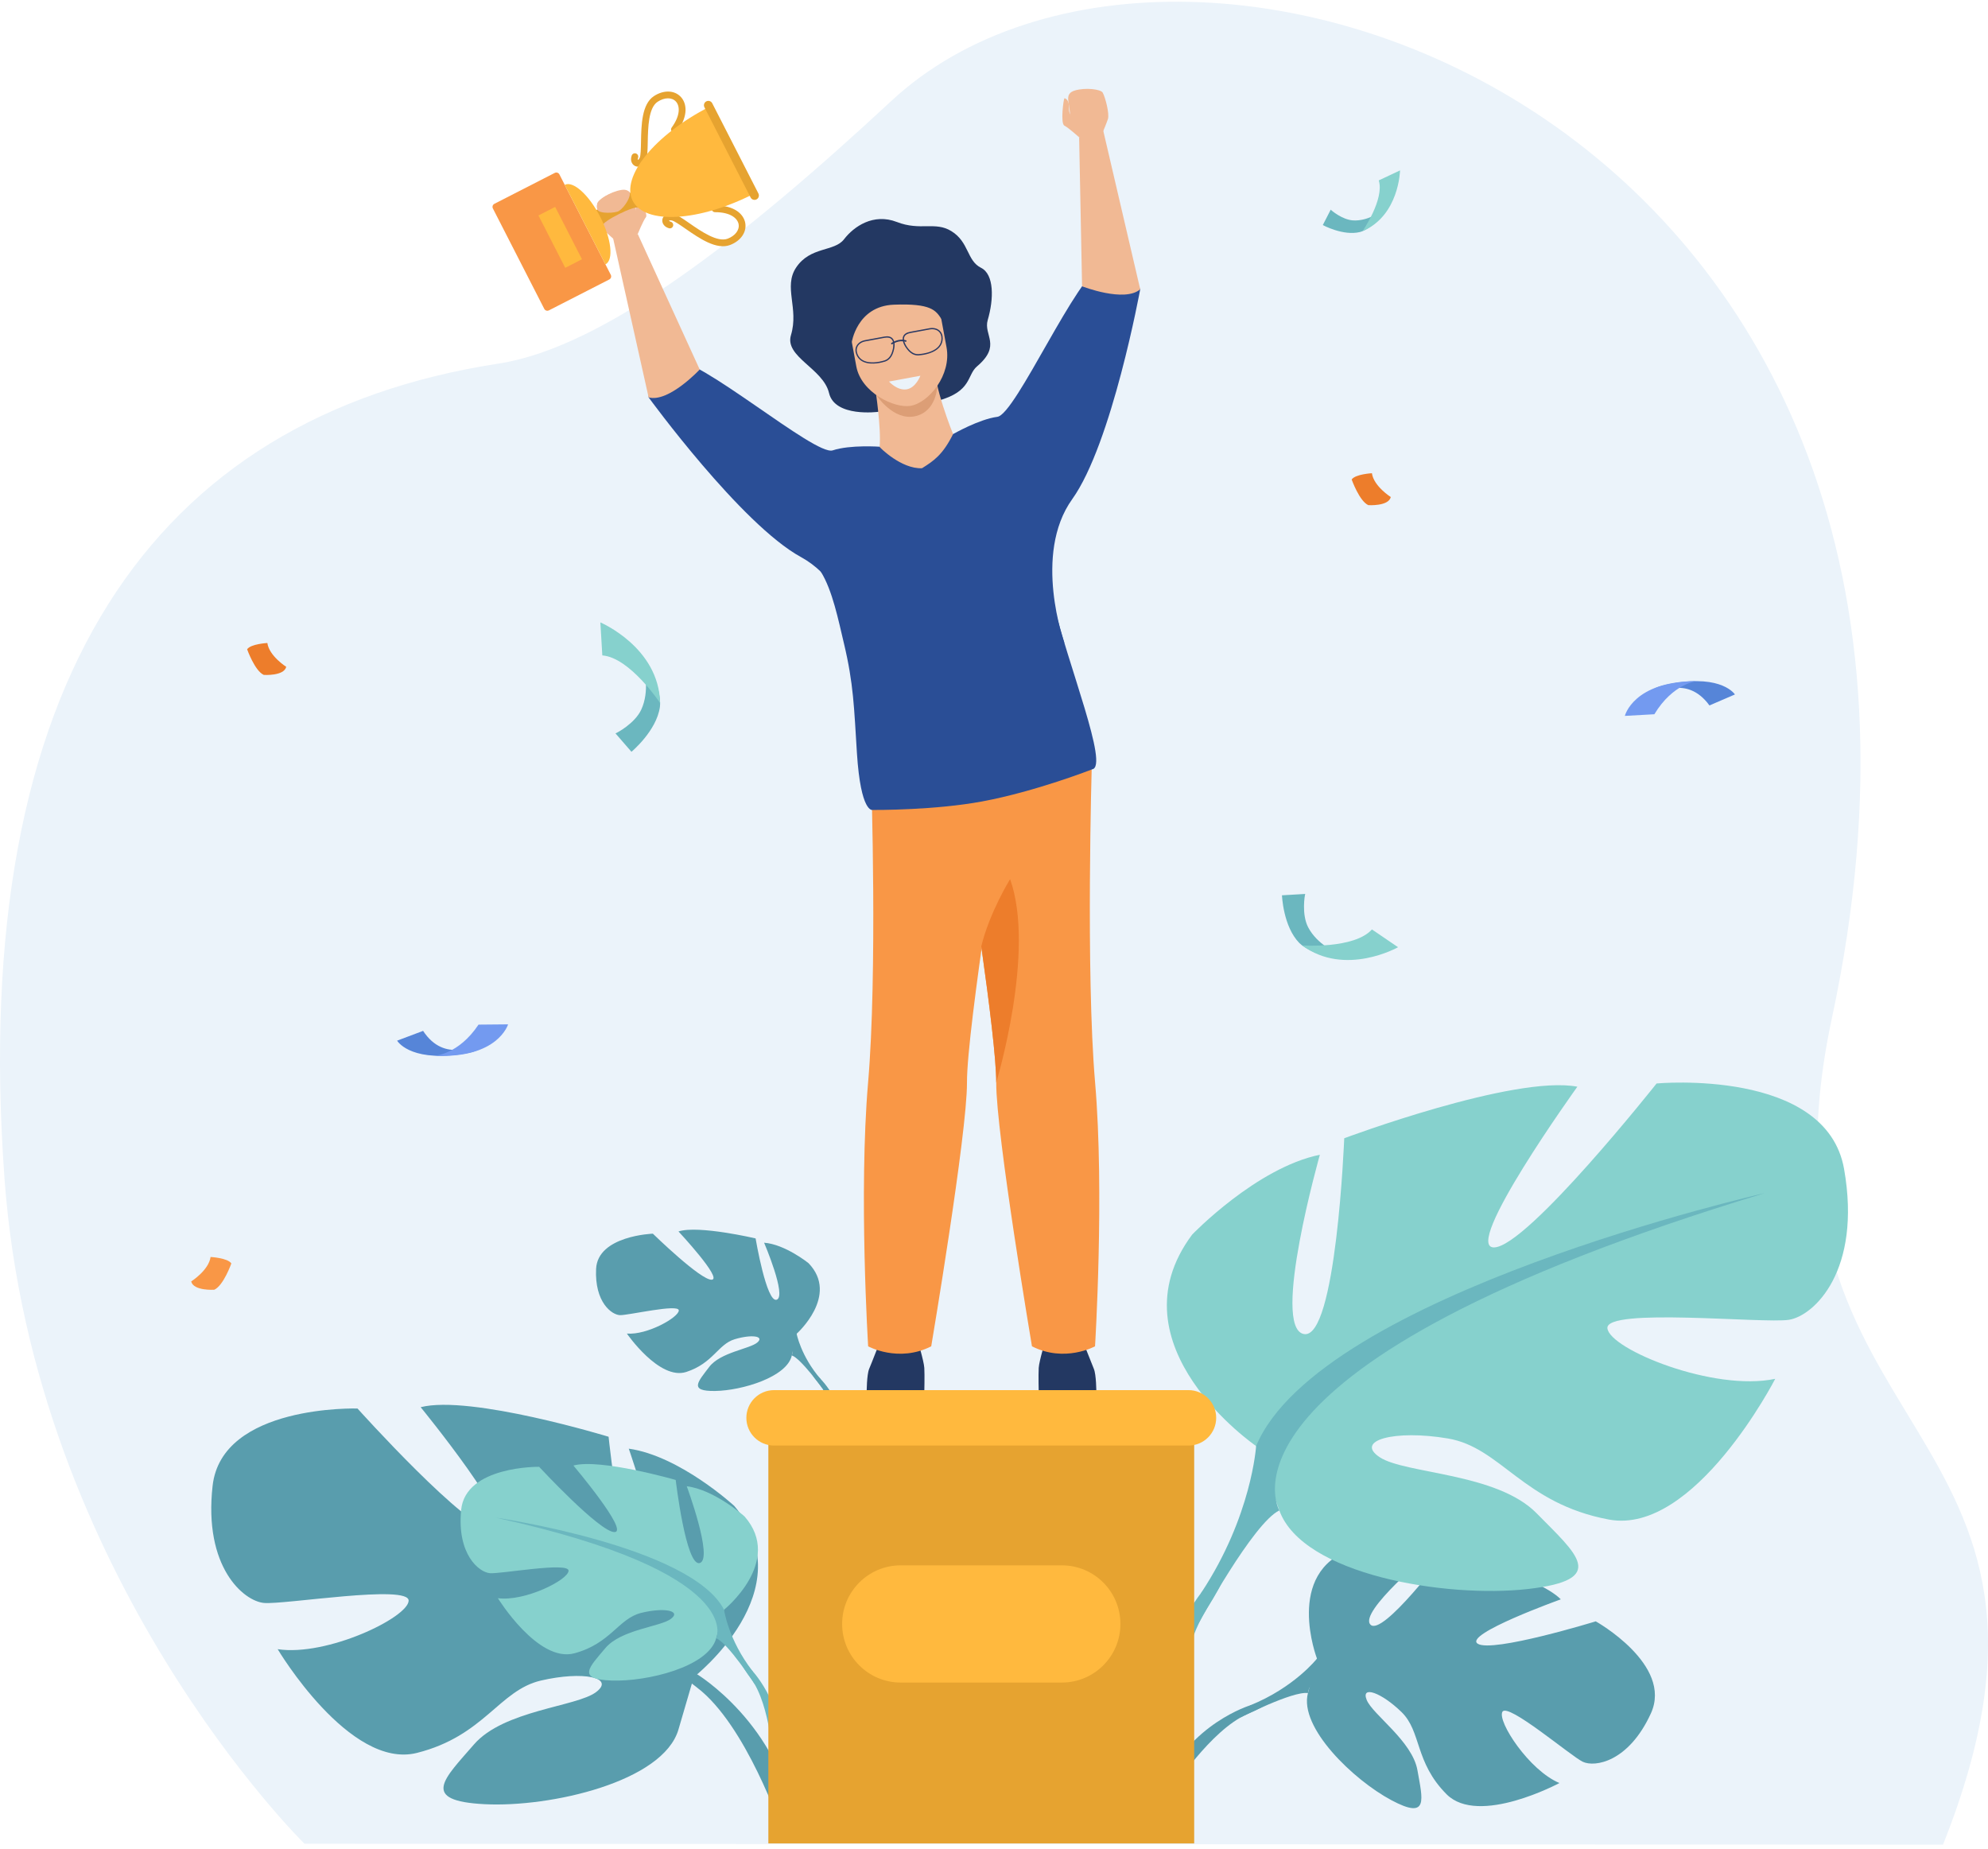 <svg width="300" height="279" viewBox="0 0 300 279" fill="none" xmlns="http://www.w3.org/2000/svg">
<path d="M45.95 278.208C45.95 278.208 5.05 238.13 0.674 177.765C-4.77 102.678 23.021 62.895 75.22 54.865C91.24 52.4 112.444 35.719 134.52 15.219C179.071 -26.159 305.605 17.773 276.447 153.614C262.733 217.516 318.823 213.941 293.21 278.345L45.95 278.208Z" fill="#EBF3FA"/>
<path d="M198.74 250.272C198.74 250.272 193.725 237.233 204.019 233.742C204.019 233.742 211.154 232.273 215.839 234.264C215.839 234.264 205.012 243.229 206.805 245.14C208.598 247.052 218.147 234.281 218.147 234.281C218.147 234.281 231.971 237.734 235.534 241.327C235.534 241.327 220.791 246.616 222.998 248.026C225.207 249.438 240.807 244.648 240.807 244.648C240.807 244.648 252.489 251.184 249.13 258.534C245.771 265.886 240.653 266.705 238.843 265.834C237.031 264.963 227.507 256.843 226.72 258.301C225.931 259.758 230.771 267.157 235.33 269.045C235.33 269.045 223.127 275.597 218.292 270.737C213.457 265.876 214.53 261.275 211.488 258.326C208.444 255.375 205.341 254.277 206.24 256.503C207.139 258.727 213.13 262.709 213.901 267.121C214.672 271.533 215.654 274.674 209.95 271.624C204.242 268.574 196.009 260.681 197.374 255.477C198.74 250.272 198.74 250.272 198.74 250.272Z" fill="#599DAD"/>
<path d="M242.947 256.567C242.947 256.567 209.631 243.262 198.739 250.272C198.739 250.272 195.334 254.627 188.658 257.322L187.1 259.198C187.1 259.198 195.147 255.106 197.373 255.477C197.373 255.477 198.352 242.344 242.947 256.567Z" fill="#599DAD"/>
<path d="M188.658 257.322C188.658 257.322 179.503 260.107 175.596 269.509L176.869 270.095C176.869 270.095 182.705 261.011 188.267 258.625C193.829 256.237 188.658 257.322 188.658 257.322Z" fill="#599DAD"/>
<path d="M120.217 201.255C120.217 201.255 126.711 195.463 122.004 190.594C122.004 190.594 118.47 187.749 115.308 187.516C115.308 187.516 118.75 195.567 117.213 196.115C115.675 196.661 114.024 186.867 114.024 186.867C114.024 186.867 105.384 184.839 102.386 185.815C102.386 185.815 109.046 192.946 107.421 193.099C105.796 193.251 98.521 186.152 98.521 186.152C98.521 186.152 90.187 186.443 89.953 191.473C89.719 196.501 92.32 198.413 93.571 198.446C94.823 198.481 102.411 196.696 102.433 197.728C102.454 198.76 97.665 201.48 94.601 201.226C94.601 201.226 99.493 208.333 103.557 207.019C107.62 205.704 108.336 202.849 110.862 202.083C113.388 201.317 115.419 201.592 114.287 202.568C113.156 203.544 108.704 204.043 107.019 206.267C105.334 208.492 103.895 209.95 107.925 209.887C111.954 209.824 118.763 207.798 119.491 204.527C120.217 201.255 120.217 201.255 120.217 201.255Z" fill="#599DAD"/>
<path d="M93.938 192.145C93.938 192.145 116.182 194.269 120.217 201.255C120.217 201.255 120.863 204.637 123.792 208.032L124.121 209.515C124.121 209.515 120.83 204.956 119.491 204.527C119.491 204.527 122.691 196.975 93.938 192.145Z" fill="#599DAD"/>
<path d="M123.792 208.032C123.792 208.032 128.07 212.184 127.555 218.505L126.683 218.465C126.683 218.465 126.039 211.773 123.638 208.865C121.238 205.958 123.792 208.032 123.792 208.032Z" fill="#599DAD"/>
<path d="M189.552 218.194C189.552 218.194 167.418 203.023 179.905 186.288C179.905 186.288 189.598 176.197 199.176 174.243C199.176 174.243 191.809 200.219 196.726 201.29C201.643 202.364 202.851 171.755 202.851 171.755C202.851 171.755 228.481 162.167 238.034 163.974C238.034 163.974 220.463 188.397 225.492 188.225C230.524 188.053 249.989 163.488 249.989 163.488C249.989 163.488 275.595 161.107 278.283 176.397C280.973 191.685 273.768 198.554 269.951 199.149C266.136 199.745 242.228 197.264 242.567 200.43C242.907 203.594 258.621 210.034 267.892 208.053C267.892 208.053 255.717 231.711 242.775 229.286C229.828 226.858 226.52 218.408 218.493 217.054C210.466 215.7 204.362 217.341 208.206 219.883C212.051 222.426 225.862 222.203 231.887 228.344C237.915 234.486 242.89 238.384 230.54 239.773C218.188 241.162 196.567 237.635 193.061 227.915C189.552 218.194 189.552 218.194 189.552 218.194Z" fill="#86D1CD"/>
<path d="M266.357 180.018C266.357 180.018 199.155 195.241 189.554 218.193C189.554 218.193 188.905 228.792 181.277 240.325L180.855 244.988C180.855 244.988 189.132 229.753 193.061 227.915C193.061 227.915 180.307 206.071 266.357 180.018Z" fill="#6BB7BF"/>
<path d="M181.279 240.324C181.279 240.324 169.825 254.701 173.879 273.833L176.533 273.371C176.533 273.371 175.875 252.645 182.076 242.811C188.279 232.979 181.279 240.324 181.279 240.324Z" fill="#6BB7BF"/>
<path d="M104.695 253.068C104.695 253.068 121.55 239.918 110.8 227.224C110.8 227.224 102.598 219.674 94.884 218.593C94.884 218.593 102.019 238.886 98.161 239.979C94.303 241.074 91.841 216.795 91.841 216.795C91.841 216.795 70.989 210.427 63.481 212.333C63.481 212.333 78.653 230.892 74.644 231.003C70.635 231.113 53.951 212.534 53.951 212.534C53.951 212.534 33.473 211.898 32.085 224.188C30.697 236.477 36.764 241.586 39.827 241.872C42.89 242.157 61.781 239.012 61.666 241.545C61.551 244.078 49.37 249.97 41.902 248.85C41.902 248.85 52.744 267.066 62.919 264.5C73.093 261.936 75.31 255.054 81.626 253.583C87.942 252.113 92.877 253.117 89.945 255.329C87.012 257.538 76.019 258.038 71.528 263.219C67.038 268.399 63.273 271.743 73.162 272.24C83.051 272.739 100.071 268.873 102.383 260.971C104.695 253.068 104.695 253.068 104.695 253.068Z" fill="#599DAD"/>
<path d="M105.092 252.569C105.092 252.569 117.663 260.081 120.001 275.485L117.894 275.885C117.894 275.885 112.575 260.243 105.194 254.648C97.813 249.054 105.092 252.569 105.092 252.569Z" fill="#599DAD"/>
<path d="M109.262 242.897C109.262 242.897 118.3 235.611 112.352 228.813C112.352 228.813 107.833 224.784 103.635 224.263C103.635 224.263 107.686 235.22 105.601 235.847C103.516 236.475 101.967 223.314 101.967 223.314C101.967 223.314 90.59 220.039 86.53 221.137C86.53 221.137 94.93 231.083 92.754 231.178C90.578 231.273 81.358 221.331 81.358 221.331C81.358 221.331 70.234 221.164 69.587 227.848C68.94 234.533 72.278 237.254 73.944 237.383C75.609 237.512 85.84 235.639 85.799 237.015C85.759 238.392 79.196 241.697 75.132 241.153C75.132 241.153 81.177 250.951 86.679 249.469C92.181 247.986 93.325 244.231 96.742 243.378C100.158 242.524 102.846 243.028 101.273 244.253C99.701 245.478 93.736 245.846 91.343 248.698C88.95 251.548 86.935 253.398 92.308 253.581C97.682 253.766 106.89 251.519 108.076 247.209C109.262 242.897 109.262 242.897 109.262 242.897Z" fill="#86D1CD"/>
<path d="M74.852 229.009C74.852 229.009 104.35 233.321 109.262 242.897C109.262 242.897 109.897 247.448 113.575 252.166L113.913 254.163C113.913 254.163 109.832 247.869 108.076 247.209C108.076 247.209 112.843 237.359 74.852 229.009Z" fill="#6BB7BF"/>
<path d="M113.575 252.166C113.575 252.166 118.998 257.982 117.892 266.371L116.732 266.26C116.732 266.26 116.319 257.299 113.314 253.266C110.309 249.233 113.575 252.166 113.575 252.166Z" fill="#6BB7BF"/>
<path d="M130.787 210.095C130.787 210.095 130.787 207.421 131.168 206.533C131.549 205.645 132.945 202.028 132.945 202.028H138.403C138.403 202.028 139.419 205.328 139.483 206.408C139.546 207.486 139.483 210.095 139.483 210.095H130.787Z" fill="#233862"/>
<path d="M165.444 210.095C165.444 210.095 165.444 207.421 165.062 206.533C164.683 205.645 163.286 202.028 163.286 202.028H157.828C157.828 202.028 156.812 205.328 156.748 206.408C156.685 207.486 156.748 210.095 156.748 210.095H165.444Z" fill="#233862"/>
<path d="M131.472 117.554C131.472 117.554 132.427 146.717 130.999 163.354C129.571 179.993 131.009 203.15 131.009 203.15C131.009 203.15 135.576 205.668 140.527 203.15C140.527 203.15 145.956 171.005 145.922 163.354C145.885 155.208 151.83 118.826 151.83 118.826L131.472 117.554Z" fill="#F99746"/>
<path d="M165.246 203.148C165.246 203.148 160.68 205.668 155.729 203.148C155.729 203.148 150.301 171.005 150.336 163.354C150.351 159.914 149.3 151.435 148.08 142.79C146.409 130.965 144.426 118.827 144.426 118.827L164.762 115.151C164.762 115.151 163.829 146.717 165.257 163.354C166.686 179.993 165.246 203.148 165.246 203.148Z" fill="#F99746"/>
<path d="M150.336 163.354C150.351 159.914 149.3 151.434 148.08 142.79C149.345 137.628 152.43 132.657 152.43 132.657C156.333 143.605 150.336 163.354 150.336 163.354Z" fill="#ED7D2B"/>
<path d="M132.806 67.411C132.806 67.411 128.312 67.078 125.655 67.958C122.997 68.84 105.36 53.667 101.45 54.278C101.45 54.278 97.942 55.966 97.881 59.965C97.881 59.965 111.827 79.114 120.861 84.053C129.894 88.991 130.512 102.651 130.512 102.651L135.548 98.882L132.806 67.411Z" fill="#2A4E96"/>
<path d="M96.24 35.306C96.337 35.506 105.591 55.756 105.591 55.756C105.591 55.756 100.904 60.788 97.881 59.965L92.326 35.08L96.24 35.306Z" fill="#F1B994"/>
<path d="M96.24 35.304C96.24 35.304 96.193 32.054 95.821 31.177C95.281 29.904 95.418 28.379 93.735 28.663C92.052 28.948 90.165 30.193 90.115 30.756C90.048 31.512 90.555 34.114 91.135 34.71C91.714 35.308 92.788 36.235 92.788 36.235L96.24 35.304Z" fill="#F1B994"/>
<path d="M96.24 35.306C96.24 35.306 97.045 33.321 97.477 32.763C97.908 32.205 95.875 29.125 95.693 29.036C95.693 29.036 94.995 29.358 95.761 30.799C96.257 31.73 95.554 32.446 95.554 32.446L96.24 35.306Z" fill="#F1B994"/>
<path d="M143.823 65.505C143.823 65.505 147.728 63.256 150.504 62.896C153.28 62.536 162.594 41.218 166.382 40.072C166.382 40.072 170.274 40.072 172.064 43.65C172.064 43.65 167.802 66.952 161.804 75.319C155.807 83.687 160.627 97.023 160.627 97.023L155.001 95.051L143.823 65.505Z" fill="#2A4E96"/>
<path d="M132.529 62.142C132.529 62.142 125.98 63.017 125.105 59.306C124.23 55.595 118.366 53.855 119.362 50.562C120.583 46.523 118.192 43.3 120.136 40.376C122.279 37.156 125.899 38.02 127.369 36.102C128.84 34.185 131.796 32.121 135.344 33.497C138.891 34.876 141.122 33.368 143.564 34.874C146.263 36.538 145.875 39.332 148.046 40.411C150.035 41.398 149.986 45.111 149.053 48.292C148.379 50.586 151.188 52.099 147.436 55.285C145.874 56.612 146.72 59.065 141.497 60.482C139.143 61.12 133.751 60.961 132.529 62.142Z" fill="#233862"/>
<path d="M132.109 58.784C132.109 58.784 133.002 64.67 132.738 67.429L127.575 72.661L150.504 71.873L143.823 65.505C143.823 65.505 140.766 57.957 141.072 54.899C141.377 51.842 132.109 58.784 132.109 58.784Z" fill="#F1B994"/>
<path d="M132.226 59.599C132.225 59.597 134.775 63.519 138.081 62.81C141.387 62.102 141.448 58.205 141.448 58.205L132.226 59.599Z" fill="#DC9E76"/>
<path d="M137.398 61.24C134.982 61.643 129.956 59.257 129.222 55.285L128.076 49.09C127.807 47.64 128.599 46.266 129.835 46.038L139.021 44.339C140.258 44.111 141.488 45.11 141.755 46.56L142.837 52.405C143.607 56.568 140.168 60.778 137.398 61.24Z" fill="#F1B994"/>
<path d="M164.82 116.083C164.82 116.083 156.272 119.44 148.184 120.936C144.657 121.588 140.753 121.909 137.625 122.065C134.169 122.242 131.662 122.216 131.662 122.216C131.662 122.216 129.894 122.706 129.316 113.649C128.876 106.754 128.823 103.22 127.34 97.023C126.524 93.611 125.626 89.08 123.873 86.274C119.934 79.966 124.515 71.112 126.068 70.094C126.068 70.094 128.399 68.701 132.738 67.429C132.754 67.515 136.015 70.793 139.138 70.651C140.893 69.551 142.261 68.638 143.823 65.505C146.503 65.326 149.461 65.316 152.671 65.573C152.671 65.573 153.247 66.907 158.919 90.852C161.167 100.336 167.378 115.642 164.82 116.083Z" fill="#2A4E96"/>
<path d="M128.505 51.781C128.505 51.781 129.268 46.191 134.891 45.974C140.515 45.757 141.205 46.839 142.039 48.089C142.872 49.339 142.827 42.811 142.827 42.811L136.012 42.088C136.012 42.088 128.624 44.51 128.041 45.838C127.443 47.197 127.61 47.261 127.61 47.261L128.505 51.781Z" fill="#233862"/>
<path d="M130.568 51.516C130.052 51.61 129.637 51.882 129.428 52.26C129.243 52.599 129.234 53 129.404 53.425C129.729 54.235 130.462 54.656 131.582 54.676C132.434 54.691 133.2 54.457 133.208 54.453L133.22 54.45C134.02 54.303 134.503 53.73 134.736 52.65C134.788 52.407 134.929 51.588 134.534 51.182C134.316 50.956 133.959 50.888 133.475 50.977L130.568 51.516ZM132.734 54.764C131.789 54.937 129.858 55.078 129.224 53.495C129.031 53.017 129.043 52.557 129.258 52.168C129.495 51.737 129.96 51.43 130.533 51.324L133.439 50.786C133.992 50.683 134.407 50.771 134.674 51.047C135.124 51.509 135 52.351 134.925 52.691C134.674 53.855 134.144 54.475 133.26 54.64C133.223 54.651 133.026 54.709 132.734 54.764Z" fill="#2C3A64"/>
<path d="M137.391 50.252C136.907 50.343 136.598 50.534 136.474 50.822C136.251 51.343 136.676 52.059 136.811 52.265C137.417 53.191 138.071 53.553 138.872 53.404L138.884 53.403C138.892 53.403 139.691 53.348 140.482 53.029C141.521 52.61 142.054 51.954 142.069 51.081C142.076 50.625 141.924 50.254 141.63 50.004C141.3 49.725 140.814 49.619 140.299 49.715L137.391 50.252ZM139.437 53.523C139.146 53.576 138.94 53.594 138.902 53.597C138.017 53.758 137.302 53.368 136.649 52.372C136.458 52.08 136.043 51.339 136.296 50.746C136.446 50.394 136.803 50.163 137.356 50.062L140.263 49.524C140.836 49.418 141.381 49.538 141.755 49.856C142.096 50.143 142.271 50.567 142.262 51.084C142.236 52.788 140.383 53.348 139.437 53.523Z" fill="#2C3A64"/>
<path d="M134.605 51.959C134.562 51.968 134.516 51.951 134.489 51.913C134.451 51.86 134.465 51.788 134.518 51.75C134.56 51.72 135.606 50.998 136.715 51.347C136.777 51.367 136.811 51.431 136.791 51.492C136.773 51.553 136.707 51.588 136.646 51.568C135.644 51.254 134.661 51.933 134.651 51.941C134.636 51.951 134.622 51.956 134.605 51.959Z" fill="#2C3A64"/>
<path d="M134.156 57.574C134.156 57.574 135.989 57.234 136.491 57.141C136.981 57.052 138.89 56.697 138.89 56.697C138.89 56.697 138.213 58.525 136.81 58.75C135.406 58.974 134.156 57.574 134.156 57.574Z" fill="#EBF3FA"/>
<path d="M162.848 20.718C162.848 20.94 163.291 43.201 163.291 43.201C163.291 43.201 169.697 45.701 172.065 43.65L166.276 18.816L162.848 20.718Z" fill="#F1B994"/>
<path d="M162.848 20.718C162.848 20.718 161.481 17.769 161.436 16.817C161.369 15.436 160.585 14.121 162.225 13.647C163.865 13.174 166.105 13.477 166.395 13.963C166.782 14.615 167.454 17.179 167.191 17.968C166.925 18.757 166.362 20.06 166.362 20.06L162.848 20.718Z" fill="#F1B994"/>
<path d="M162.847 20.719C162.847 20.719 161.26 19.279 160.629 18.963C159.996 18.647 160.494 14.989 160.62 14.831C160.62 14.831 161.389 14.819 161.324 16.449C161.28 17.503 162.225 17.843 162.225 17.843L162.847 20.719Z" fill="#F1B994"/>
<path d="M82.133 46.605L74.38 31.455C74.249 31.199 74.35 30.884 74.606 30.753L83.716 26.09C83.973 25.959 84.287 26.061 84.418 26.317L92.171 41.468C92.303 41.724 92.201 42.037 91.945 42.169L82.835 46.831C82.578 46.963 82.264 46.861 82.133 46.605Z" fill="#F99746"/>
<path d="M100.062 33.77C99.943 33.535 99.915 33.279 99.969 33.048C100.088 32.546 100.637 32.085 101.56 32.261C102.148 32.374 102.967 32.941 104.003 33.66C105.798 34.905 108.256 36.608 109.814 36.013C110.96 35.573 111.621 34.69 111.458 33.815C111.302 32.981 110.279 32.011 107.906 32.017C107.625 32.018 107.396 31.79 107.396 31.509C107.395 31.226 107.622 30.998 107.904 30.998C110.9 30.99 112.222 32.353 112.459 33.629C112.715 35.003 111.799 36.344 110.178 36.964C108.117 37.753 105.514 35.948 103.423 34.497C102.598 33.925 101.745 33.334 101.369 33.263C101.091 33.209 100.972 33.273 100.957 33.291C100.963 33.309 101.026 33.404 101.225 33.461C101.495 33.537 101.652 33.82 101.575 34.089C101.499 34.361 101.217 34.519 100.946 34.441C100.501 34.314 100.211 34.059 100.062 33.77Z" fill="#E6A330"/>
<path d="M95.356 24.575C95.475 24.808 95.667 24.982 95.887 25.072C96.364 25.27 97.058 25.095 97.455 24.242C97.708 23.7 97.726 22.703 97.749 21.442C97.79 19.259 97.845 16.269 99.24 15.355C100.267 14.682 101.369 14.663 101.984 15.305C102.569 15.92 102.758 17.317 101.365 19.238C101.2 19.466 101.251 19.785 101.478 19.95C101.706 20.114 102.025 20.065 102.19 19.837C103.949 17.411 103.617 15.541 102.721 14.602C101.756 13.591 100.133 13.551 98.681 14.502C96.836 15.713 96.777 18.879 96.731 21.425C96.712 22.429 96.693 23.466 96.531 23.811C96.412 24.068 96.291 24.128 96.267 24.128C96.256 24.114 96.216 24.006 96.286 23.813C96.382 23.549 96.245 23.257 95.981 23.16C95.716 23.064 95.424 23.201 95.328 23.466C95.17 23.902 95.207 24.284 95.356 24.575Z" fill="#E6A330"/>
<path d="M90.989 34.031L89.758 31.625C89.992 32.083 95.366 29.431 95.133 28.974L96.363 31.377C96.07 30.806 90.696 33.459 90.989 34.031Z" fill="#E6A330"/>
<path d="M113.778 29.229C105.529 33.449 97.338 33.935 95.483 30.311C93.629 26.688 98.813 20.328 107.062 16.105C108.192 18.313 112.137 26.022 113.778 29.229Z" fill="#FFB93E"/>
<path d="M85.224 27.889C86.485 27.243 88.882 29.407 90.578 32.721C92.275 36.037 92.628 39.247 91.367 39.893C90.334 37.874 86.725 30.822 85.224 27.889Z" fill="#FFB93E"/>
<path d="M113.27 29.8L106.301 16.184C106.134 15.858 106.263 15.458 106.589 15.293C106.914 15.126 107.313 15.254 107.48 15.58L114.449 29.197C114.615 29.523 114.486 29.921 114.161 30.088C113.835 30.254 113.436 30.125 113.27 29.8Z" fill="#E6A330"/>
<path d="M85.297 40.41L81.254 32.511L83.779 31.219L87.822 39.118L85.297 40.41Z" fill="#FFB93E"/>
<path d="M92.066 29.268C93.114 28.818 94.585 28.541 94.968 28.976C95.351 29.41 94.371 31.22 93.37 31.848C92.891 32.148 90.473 32.306 90.168 31.641C89.927 31.117 89.913 30.193 92.066 29.268Z" fill="#F1B994"/>
<path d="M180.21 278.156H115.949V211.928H180.21V278.156Z" fill="#E6A330"/>
<path d="M179.346 218.124H116.812C114.502 218.124 112.63 216.251 112.63 213.941C112.63 211.631 114.502 209.758 116.812 209.758H179.346C181.657 209.758 183.529 211.631 183.529 213.941C183.529 216.251 181.657 218.124 179.346 218.124Z" fill="#FFB93E"/>
<path d="M208.338 31.936C208.338 31.936 206.419 33.38 204.207 33.258C202.564 33.17 200.882 31.732 200.814 31.634L199.618 33.961C199.618 33.961 202.682 35.629 205.214 35.014C205.988 34.827 207.221 33.99 207.768 33.381C208.369 32.709 208.338 31.936 208.338 31.936Z" fill="#6BB7BF"/>
<path d="M208.062 27.221L211.275 25.712C211.275 25.712 211.142 32.538 205.613 34.879C205.613 34.879 208.951 30.055 208.062 27.221Z" fill="#86D1CD"/>
<path d="M97.194 100.999C97.194 100.999 98.077 104.256 96.767 107.083C95.794 109.18 93.039 110.625 92.877 110.661L95.29 113.439C95.29 113.439 99.065 110.308 99.584 106.683C99.743 105.573 99.294 103.527 98.783 102.497C98.22 101.361 97.194 100.999 97.194 100.999Z" fill="#6BB7BF"/>
<path d="M90.893 98.897L90.598 93.918C90.598 93.918 99.441 97.65 99.615 106.087C99.615 106.087 95.057 99.218 90.893 98.897Z" fill="#86D1CD"/>
<path d="M201.767 143.792C201.767 143.792 198.786 142.562 197.409 139.921C196.388 137.961 196.9 135.032 196.968 134.888L193.457 135.094C193.457 135.094 193.626 139.779 196.068 142.286C196.816 143.054 198.627 143.908 199.706 144.122C200.895 144.358 201.767 143.792 201.767 143.792Z" fill="#6BB7BF"/>
<path d="M207.033 140.246L210.975 142.927C210.975 142.927 202.99 147.446 196.502 142.657C196.502 142.657 204.363 143.214 207.033 140.246Z" fill="#86D1CD"/>
<path d="M249.793 104.854C249.793 104.854 254.461 101.611 257.963 106.445L261.81 104.789C261.81 104.789 259.912 101.789 252.455 103.119C247.574 103.99 249.793 104.854 249.793 104.854Z" fill="#5685D8"/>
<path d="M245.199 108.023C245.199 108.023 246.469 102.779 256.039 102.779C256.039 102.779 252.455 103.119 249.652 107.775L245.199 108.023Z" fill="#739AF0"/>
<path d="M71.935 157.519C71.935 157.519 67.123 160.541 63.847 155.551L59.927 157.026C59.927 157.026 61.686 160.11 69.198 159.128C74.112 158.485 71.935 157.519 71.935 157.519Z" fill="#5685D8"/>
<path d="M76.673 154.566C76.673 154.566 75.16 159.746 65.599 159.302C65.599 159.302 69.198 159.128 72.213 154.608L76.673 154.566Z" fill="#739AF0"/>
<path d="M209.878 75C209.878 75 207.3 73.372 207.03 71.406C207.03 71.406 204.519 71.541 203.976 72.355C203.976 72.355 205.13 75.611 206.486 76.222C206.486 76.222 209.54 76.425 209.878 75Z" fill="#ED7D2B"/>
<path d="M43.195 100.618C43.195 100.618 40.617 98.99 40.346 97.023C40.346 97.023 37.836 97.158 37.294 97.972C37.294 97.972 38.447 101.227 39.803 101.838C39.803 101.838 42.856 102.041 43.195 100.618Z" fill="#ED7D2B"/>
<path d="M28.852 193.359C28.852 193.359 31.499 191.688 31.777 189.668C31.777 189.668 34.354 189.807 34.912 190.642C34.912 190.642 33.728 193.985 32.335 194.612C32.335 194.612 29.201 194.82 28.852 193.359Z" fill="#F99746"/>
<path d="M160.232 253.885H135.926C131.042 253.885 127.082 249.927 127.082 245.042C127.082 240.157 131.042 236.198 135.926 236.198H160.232C165.117 236.198 169.077 240.157 169.077 245.042C169.077 249.927 165.117 253.885 160.232 253.885Z" fill="#FFB93E"/>
</svg>
